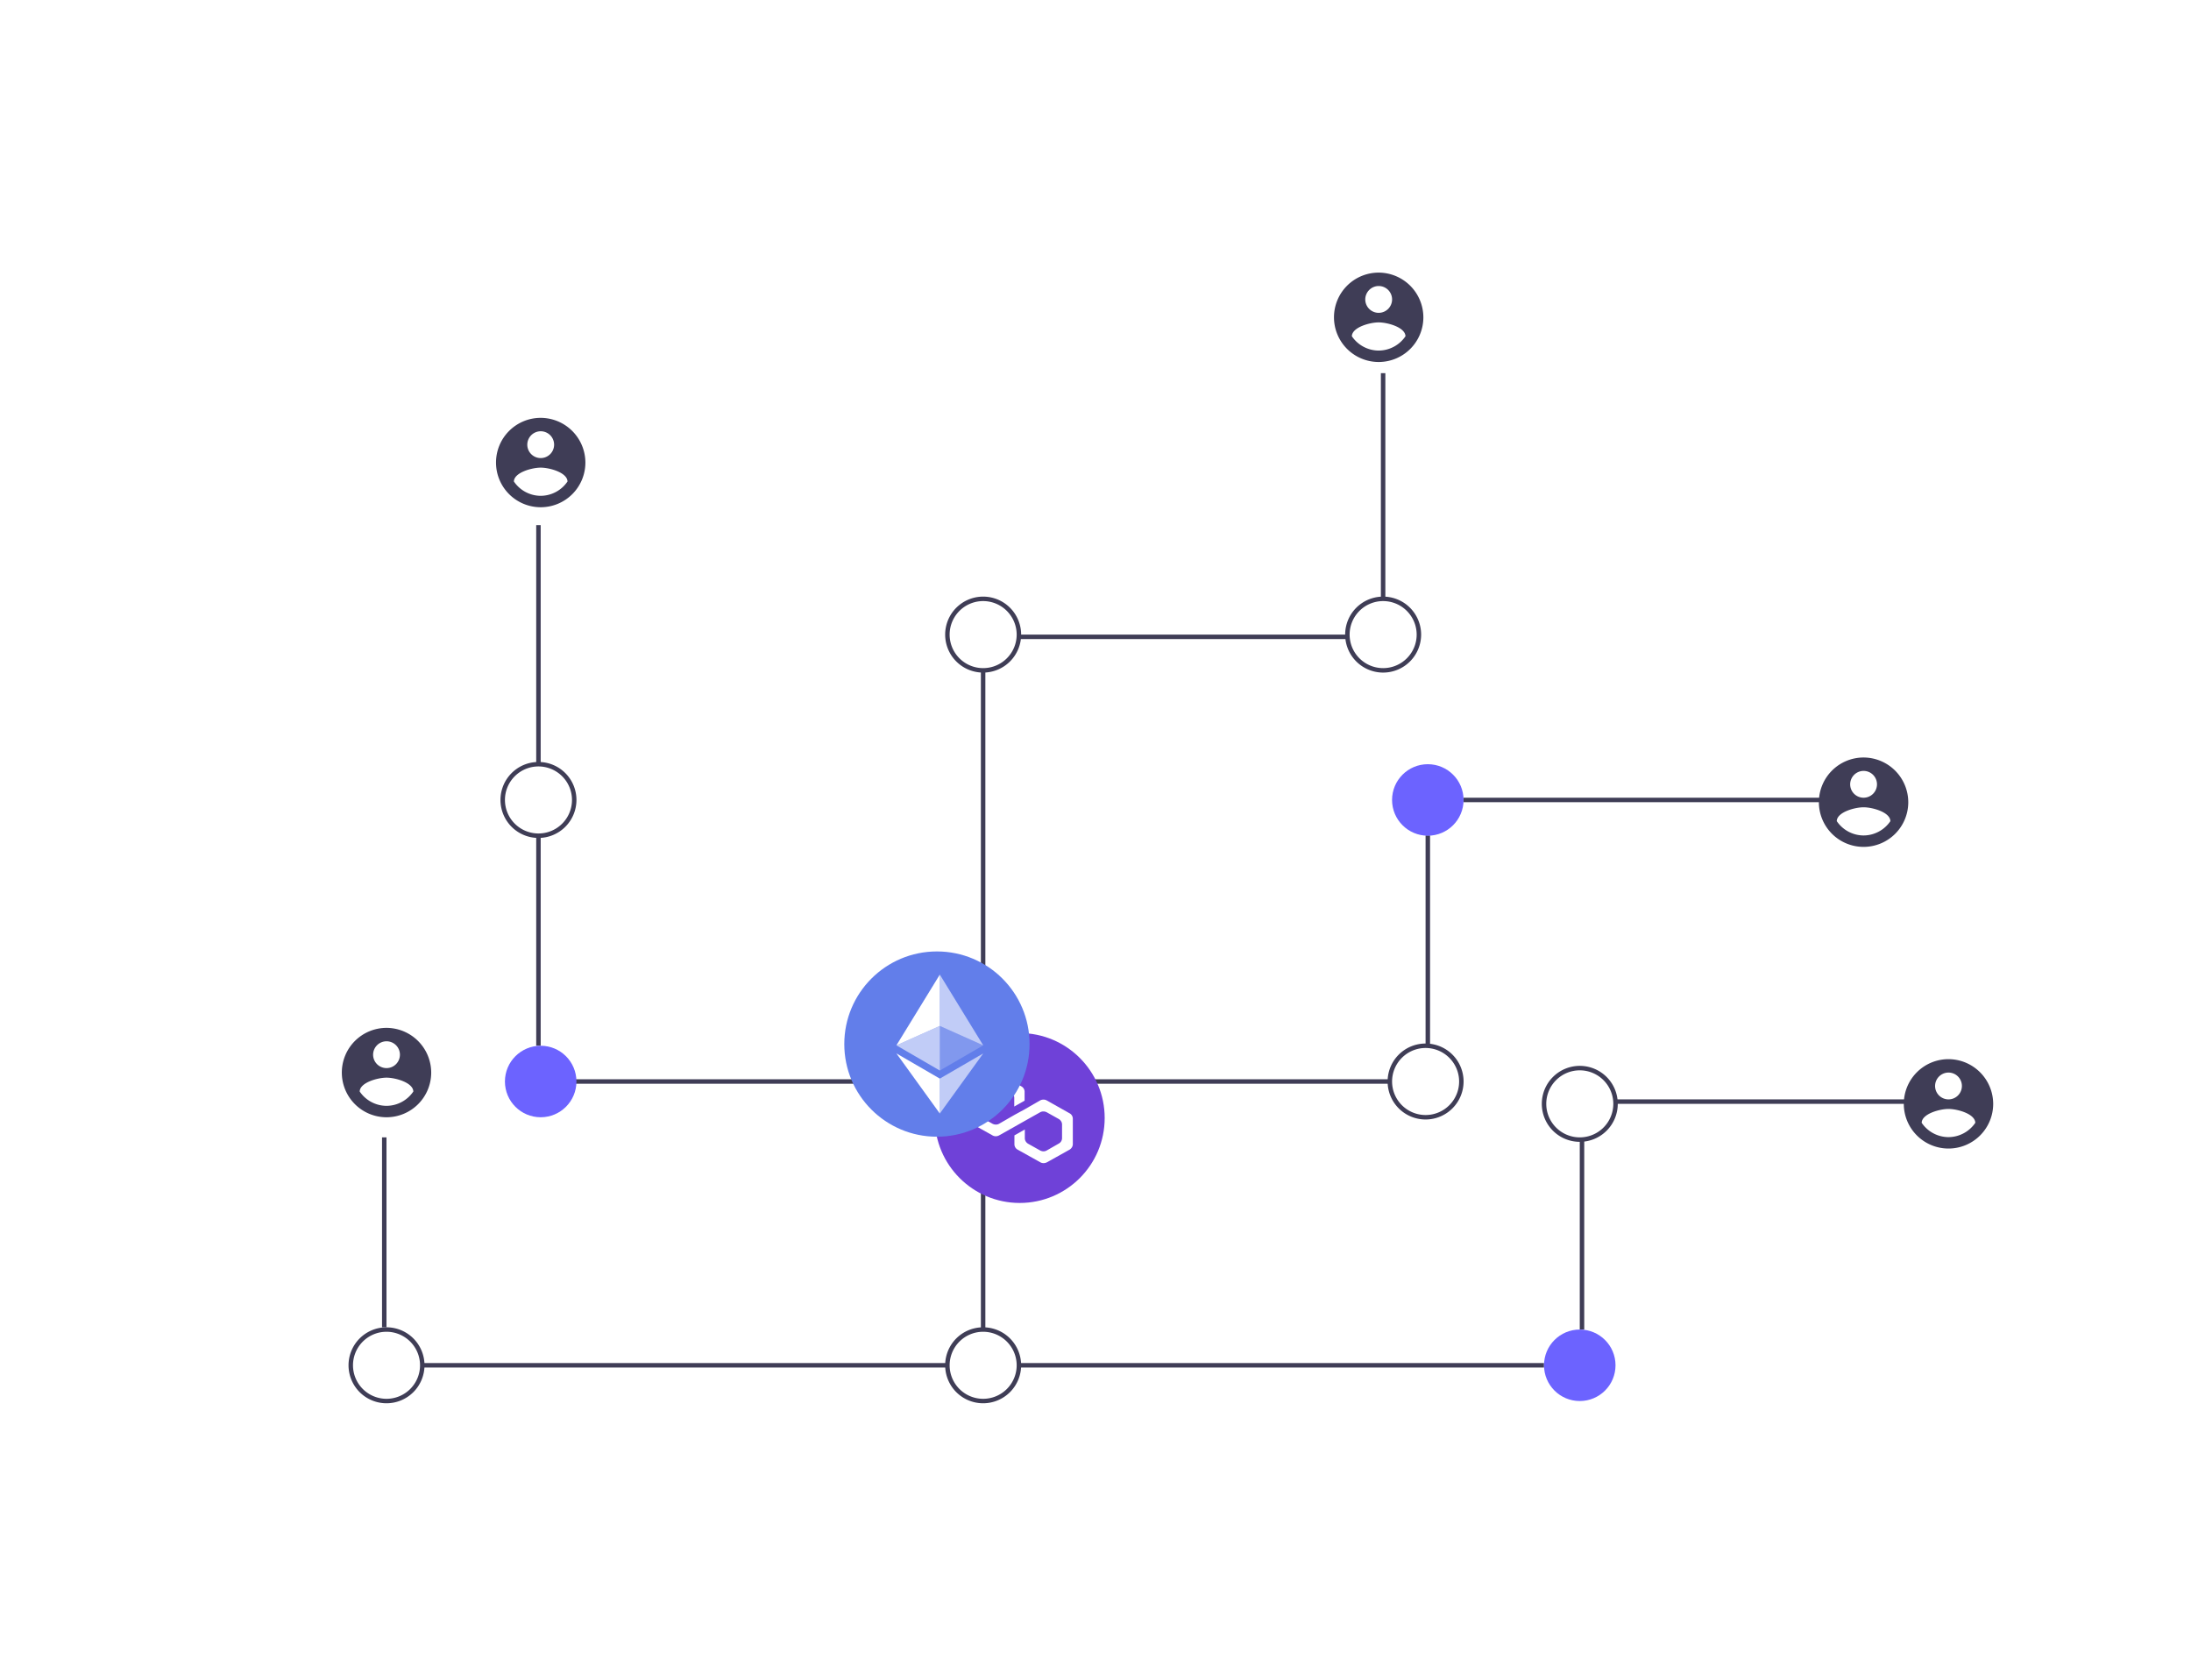 <?xml version="1.0"?>
<svg width="980.494" height="751.895" xmlns="http://www.w3.org/2000/svg" xmlns:svg="http://www.w3.org/2000/svg" xmlns:xlink="http://www.w3.org/1999/xlink" data-name="Layer 1">
 <!-- Created with SVG-edit - https://github.com/SVG-Edit/svgedit-->
 <defs>
  <symbol height="32" id="svg_37" viewBox="0 0 32 32" width="32" xmlns="http://www.w3.org/2000/svg">
   <g fill="none">
    <circle cx="16" cy="16" fill="#6F41D8" r="16"/>
    <path d="m21.09,12.69c-0.37,-0.21 -0.85,-0.21 -1.25,0l-2.88,1.66l-1.96,1.07l-2.88,1.66c-0.36,0.21 -0.84,0.21 -1.25,0l-2.29,-1.3c-0.37,-0.21 -0.62,-0.61 -0.62,-1.04l0,-2.55c0,-0.43 0.22,-0.83 0.62,-1.04l2.25,-1.26c0.37,-0.22 0.85,-0.22 1.26,0l2.25,1.26c0.37,0.21 0.63,0.61 0.63,1.04l0,1.65l1.95,-1.11l0,-1.65a1.16,1.16 0 0 0 -0.63,-1.05l-4.17,-2.37c-0.36,-0.21 -0.84,-0.21 -1.25,0l-4.24,2.37a1.16,1.16 0 0 0 -0.63,1.05l0,4.78c0,0.43 0.22,0.82 0.63,1.04l4.24,2.37c0.37,0.22 0.85,0.22 1.25,0l2.88,-1.62l1.96,-1.11l2.88,-1.62c0.37,-0.21 0.85,-0.21 1.25,0l2.25,1.26c0.37,0.21 0.63,0.61 0.63,1.04l0,2.55c0,0.44 -0.22,0.83 -0.63,1.05l-2.25,1.29c-0.37,0.22 -0.85,0.22 -1.25,0l-2.25,-1.26c-0.37,-0.21 -0.63,-0.61 -0.63,-1.04l0,-1.65l-1.96,1.11l0,1.65c0,0.44 0.22,0.83 0.63,1.05l4.25,2.37c0.36,0.21 0.84,0.21 1.25,0l4.24,-2.37c0.37,-0.22 0.63,-0.61 0.63,-1.05l0,-4.78a1.16,1.16 0 0 0 -0.63,-1.04l-4.28,-2.41z" fill="#FFF"/>
   </g>
  </symbol>
  <symbol enable-background="new 0 0 1242 962" id="svg_57" version="1" viewBox="0 0 1242 962" x="0px" xml:space="preserve" xmlns="http://www.w3.org/2000/svg" xmlns:xlink="http://www.w3.org/1999/xlink" y="0px">
   <style type="text/css">.st0{fill:#627EEA;}
	.st1{fill:#FFFFFF;fill-opacity:0.602;}
	.st2{fill:#FFFFFF;}
	.st3{fill:#FFFFFF;fill-opacity:0.2;}</style>
   <desc>Created with Sketch.</desc>
   <g id="svg_42">
    <g id="svg_43" transform="translate(-1008, -2285)">
     <g id="svg_44" transform="translate(382, 2270.8)">
      <g id="svg_45" transform="translate(0, 0.2)">
       <g id="svg_46" transform="translate(0, 14)">
        <g id="svg_47">
         <g id="svg_48" transform="translate(626.4, 0)">
          <g id="svg_50">
           <circle class="st0" cx="620.8" cy="481.5" id="svg_56" r="365.8"/>
           <polygon class="st1" id="svg_55" points="632.2,207.1 632.2,409.9 803.6,486.5         "/>
           <polygon class="st2" id="svg_54" points="632.2,207.1 460.8,486.5 632.2,409.9         "/>
           <polygon class="st1" id="svg_53" points="632.2,617.9 632.2,755.7 803.7,518.4         "/>
           <polygon class="st2" id="svg_52" points="632.2,755.7 632.2,617.9 460.8,518.4         "/>
           <polygon class="st3" id="svg_51" points="632.2,586 803.6,486.5 632.2,409.9         "/>
          </g>
          <polygon class="st1" id="svg_49" points="460.8,486.5 632.2,586 632.2,409.9        "/>
         </g>
        </g>
       </g>
      </g>
     </g>
    </g>
   </g>
  </symbol>
 </defs>
 <g class="layer">
  <title>Layer 1</title>
  <rect fill="#3f3d56" height="107" id="svg_34" width="2" x="239.96" y="235"/>
  <rect fill="#3f3d56" height="94.15" id="svg_33" width="2" x="239.96" y="373.85"/>
  <rect fill="#3f3d56" height="2" id="svg_32" width="155" x="236.96" y="483"/>
  <rect fill="#3f3d56" height="85" id="svg_31" width="2" x="170.96" y="509"/>
  <rect fill="#3f3d56" height="2" id="svg_30" width="235" x="188.96" y="610"/>
  <path d="m439.97,595" fill="none" id="svg_29" stroke="#3f3d56" stroke-miterlimit="10" stroke-width="2"/>
  <path d="m439.97,513" fill="none" id="svg_28" stroke="#3f3d56" stroke-miterlimit="10" stroke-width="2"/>
  <rect fill="#3f3d56" height="101" id="svg_27" width="2" x="617.96" y="167"/>
  <rect fill="#3f3d56" height="2" id="svg_26" width="147.03" x="455.93" y="284"/>
  <rect fill="#3f3d56" height="135" id="svg_25" width="2" x="438.96" y="300"/>
  <path d="m240.97,375a17,17 0 1 1 17,-17a17.02,17.02 0 0 1 -17,17zm0,-32a15,15 0 1 0 15,15a15.02,15.02 0 0 0 -15,-15z" fill="#3f3d56" id="svg_24"/>
  <path d="m172.97,628a17,17 0 1 1 17,-17a17.02,17.02 0 0 1 -17,17zm0,-32a15,15 0 1 0 15,15a15.02,15.02 0 0 0 -15,-15z" fill="#3f3d56" id="svg_23"/>
  <circle cx="241.96" cy="484" fill="#6c63ff" id="svg_22" r="16"/>
  <rect fill="#3f3d56" height="2" id="svg_21" width="166" x="654.96" y="357"/>
  <rect fill="#3f3d56" height="94.15" id="svg_20" width="2" x="637.96" y="373.85"/>
  <rect fill="#3f3d56" height="2" id="svg_19" width="133" x="488.96" y="483"/>
  <rect fill="#3f3d56" height="2" id="svg_18" width="138" x="722.96" y="492"/>
  <rect fill="#3f3d56" height="85" id="svg_17" width="2" x="706.96" y="510"/>
  <rect fill="#3f3d56" height="2" id="svg_16" width="235" x="455.96" y="610"/>
  <rect fill="#3f3d56" height="62" id="svg_15" width="2" x="438.96" y="533"/>
  <circle cx="638.96" cy="358" fill="#6c63ff" id="svg_14" r="16"/>
  <path d="m618.97,301a17,17 0 1 1 17,-17a17.02,17.02 0 0 1 -17,17zm0,-32a15,15 0 1 0 15,15a15.02,15.02 0 0 0 -15,-15z" fill="#3f3d56" id="svg_13"/>
  <path d="m439.97,301a17,17 0 1 1 17,-17a17.02,17.02 0 0 1 -17,17zm0,-32a15,15 0 1 0 15,15a15.02,15.02 0 0 0 -15,-15z" fill="#3f3d56" id="svg_12"/>
  <path d="m706.97,511a17,17 0 1 1 17,-17a17.02,17.02 0 0 1 -17,17zm0,-32a15,15 0 1 0 15,15a15.02,15.02 0 0 0 -15,-15z" fill="#3f3d56" id="svg_11"/>
  <circle cx="706.96" cy="611" fill="#6c63ff" id="svg_10" r="16"/>
  <path d="m439.97,628a17,17 0 1 1 17,-17a17.02,17.02 0 0 1 -17,17zm0,-32a15,15 0 1 0 15,15a15.02,15.02 0 0 0 -15,-15z" fill="#3f3d56" id="svg_9"/>
  <path d="m637.97,501a17,17 0 1 1 17,-17a17.02,17.02 0 0 1 -17,17zm0,-32a15,15 0 1 0 15,15a15.02,15.02 0 0 0 -15,-15z" fill="#3f3d56" id="svg_8"/>
  <path d="m172.97,460a20,20 0 1 0 20,20a20.06,20.06 0 0 0 -20,-20zm0,6a6,6 0 1 1 -6,6a6.02,6.02 0 0 1 6,-6zm0,28.89a14.57,14.57 0 0 1 -12,-6.41c0.09,-4 8,-6.2 12,-6.2s11.9,2.2 12,6.2a14.59,14.59 0 0 1 -12,6.41z" fill="#3f3d56" id="svg_7"/>
  <path d="m241.97,187a20,20 0 1 0 20,20a20.06,20.06 0 0 0 -20,-20zm0,6a6,6 0 1 1 -6,6a6.02,6.02 0 0 1 6,-6zm0,28.89a14.57,14.57 0 0 1 -12,-6.41c0.09,-4 8,-6.2 12,-6.2s11.9,2.2 12,6.2a14.59,14.59 0 0 1 -12,6.41z" fill="#3f3d56" id="svg_6"/>
  <path d="m616.97,122a20,20 0 1 0 20,20a20.06,20.06 0 0 0 -20,-20zm0,6a6,6 0 1 1 -6,6a6.02,6.02 0 0 1 6,-6zm0,28.89a14.57,14.57 0 0 1 -12,-6.41c0.09,-4 8,-6.2 12,-6.2s11.9,2.2 12,6.2a14.59,14.59 0 0 1 -12,6.41z" fill="#3f3d56" id="svg_5"/>
  <path d="m833.97,339a20,20 0 1 0 20,20a20.06,20.06 0 0 0 -20,-20zm0,6a6,6 0 1 1 -6,6a6.02,6.02 0 0 1 6,-6zm0,28.89a14.57,14.57 0 0 1 -12,-6.41c0.09,-4 8,-6.2 12,-6.2s11.9,2.2 12,6.2a14.59,14.59 0 0 1 -12,6.41z" fill="#3f3d56" id="svg_4"/>
  <path d="m871.97,474a20,20 0 1 0 20,20a20.06,20.06 0 0 0 -20,-20zm0,6a6,6 0 1 1 -6,6a6.02,6.02 0 0 1 6,-6zm0,28.89a14.57,14.57 0 0 1 -12,-6.41c0.09,-4 8,-6.2 12,-6.2s11.9,2.2 12,6.2a14.59,14.59 0 0 1 -12,6.41z" fill="#3f3d56" id="svg_3"/>
  <use id="svg_2" transform="matrix(2.172 0 0 2.172 176.77 117.952)" x="112.22" xlink:href="#svg_55" y="160.25"/>
  <use id="svg_1" transform="matrix(0.124 0 0 0.124 223.414 313.504)" x="1122.06" xlink:href="#svg_80" y="861.58"/>
  <use id="svg_38" transform="matrix(2.376 0 0 2.376 256.373 245.226)" x="68.16" xlink:href="#svg_37" y="91.37"/>
  <use id="svg_58" transform="matrix(0.145 0 0 0.145 100.069 114.105)" x="1711.09" xlink:href="#svg_57" y="2059.14"/>
 </g>
</svg>